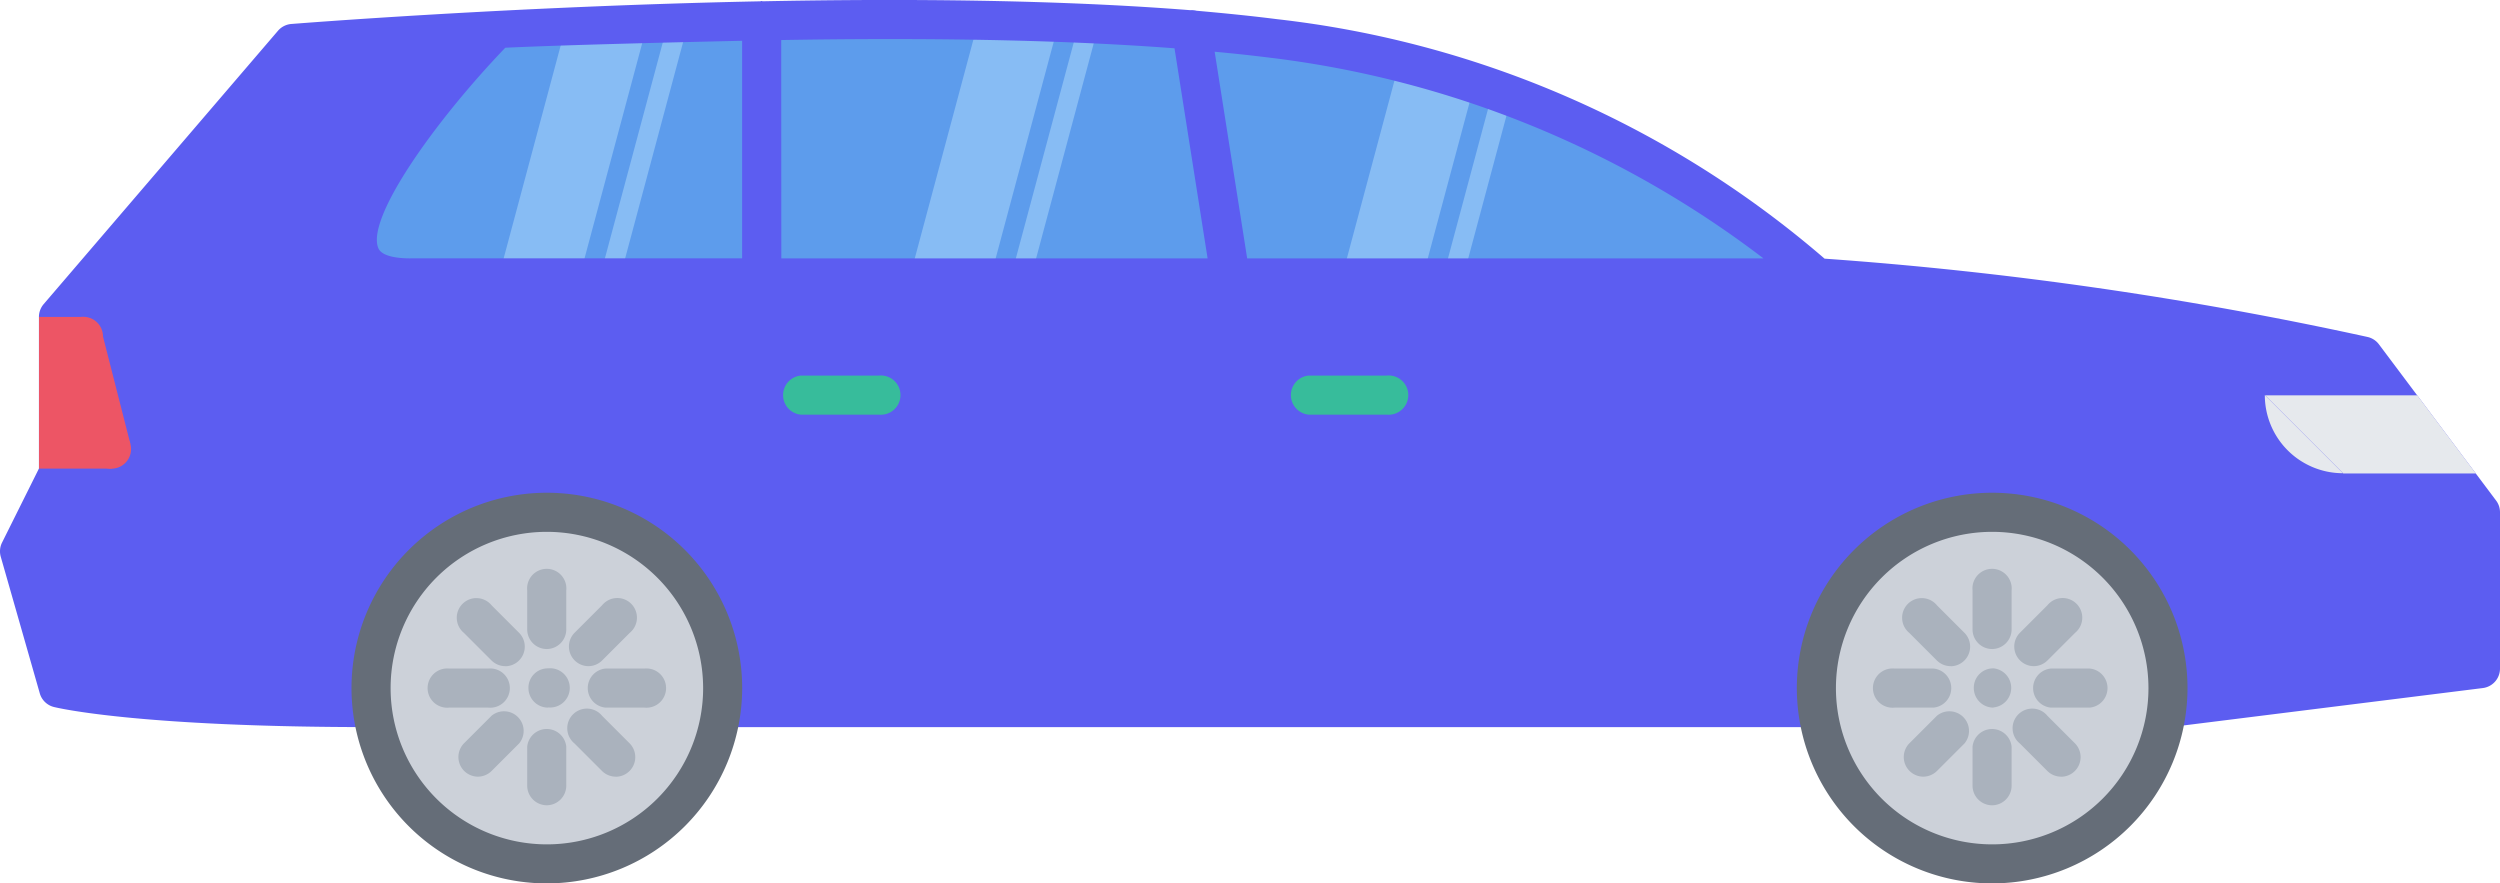 <svg id="station-wagon" xmlns="http://www.w3.org/2000/svg" width="89.144" height="31.5" viewBox="0 0 89.144 31.5">
  <path id="Path_5413" data-name="Path 5413" d="M266.278,15.575H245.385V14.182l-1.393-6.059.112-1.365q1.483.128,2.842.294c12.369,1.559,19.333,8.523,19.333,8.523Zm0,0" transform="translate(-201.51 -5.668)" fill="#5d9cec"/>
  <path id="Path_5414" data-name="Path 5414" d="M172.642,12.292v1.393H155.927V5.913l-.014-1.393a152.257,152.257,0,0,1,15.447.348l-.112,1.365Zm0,0" transform="translate(-128.767 -3.778)" fill="#5d9cec"/>
  <path id="Path_5415" data-name="Path 5415" d="M86.274,12.53v1.393H73.736c-5.572,0,1.393-6.965,1.393-6.965l1.686-1.921V5.022c2.41-.112,6.562-.223,9.445-.265l.014,1.393Zm0,0" transform="translate(-59.114 -4.016)" fill="#5d9cec"/>
  <path id="Path_5416" data-name="Path 5416" d="M274.762,20.934h2.885l1.849-6.9c-.855-.283-1.738-.552-2.676-.786Zm0,0" transform="translate(-226.922 -11.026)" fill="#87bcf4"/>
  <path id="Path_5417" data-name="Path 5417" d="M295.473,25.7h.722l1.728-6.448c-.215-.081-.437-.155-.659-.235Zm0,0" transform="translate(-244.027 -15.794)" fill="#87bcf4"/>
  <path id="Path_5418" data-name="Path 5418" d="M186.273,13.836h2.884l2.438-9.095c-.947-.035-1.893-.072-2.861-.089Zm0,0" transform="translate(-153.84 -3.929)" fill="#87bcf4"/>
  <path id="Path_5419" data-name="Path 5419" d="M206.977,14.378h.722l2.423-9.039c-.237-.012-.474-.022-.713-.031Zm0,0" transform="translate(-170.94 -4.471)" fill="#87bcf4"/>
  <path id="Path_5420" data-name="Path 5420" d="M102.1,13.836h2.884l2.438-9.095c-.947-.035-1.893-.072-2.861-.089Zm0,0" transform="translate(-84.327 -3.929)" fill="#87bcf4"/>
  <path id="Path_5421" data-name="Path 5421" d="M122.809,14.378h.722l2.423-9.039c-.237-.012-.474-.022-.713-.031Zm0,0" transform="translate(-101.426 -4.471)" fill="#87bcf4"/>
  <path id="Path_5422" data-name="Path 5422" d="M89.005,18.346l-4.179-5.572a.7.7,0,0,0-.407-.262A134.886,134.886,0,0,0,65.06,9.72,36.1,36.1,0,0,0,45.53,1.18c-.91-.116-1.871-.212-2.864-.3a.712.712,0,0,0-.226-.02C37.745.488,32.281.441,27.2.543c-.017,0-.029-.01-.044-.01s-.035.011-.052.011c-8.909.18-16.588.8-16.719.808a.705.705,0,0,0-.473.242l-8.357,9.75a.706.706,0,0,0-.167.454v5.407L.072,19.846a.7.7,0,0,0-.046.5l1.393,4.875a.7.7,0,0,0,.5.485c.117.029,2.967.718,11.313.718a.7.7,0,1,0,0-1.393h0v0a6.268,6.268,0,1,1,12.536,0v0h0a.7.7,0,0,0,0,1.393h39a.7.7,0,0,0,0-1.393h0v0a6.268,6.268,0,0,1,12.536,0l-.088.011a.7.7,0,0,0,.085,1.387.633.633,0,0,0,.088-.005l11.145-1.393a.7.7,0,0,0,.61-.692V18.764a.694.694,0,0,0-.139-.418ZM45.356,2.563A36.155,36.155,0,0,1,62.88,9.71H44.471L43.312,2.342c.7.064,1.386.138,2.044.222Zm-17.5-.638c4.7-.082,9.678-.035,14.024.294L43.06,9.71h-15.2ZM14.622,9.71c-.365,0-1-.048-1.131-.363-.444-1.054,1.972-4.481,4.526-7.148,2.141-.1,5.934-.191,8.445-.248V9.709H14.622Zm0,0" transform="translate(0 -0.497)" fill="#5c5df1"/>
  <path id="Path_5423" data-name="Path 5423" d="M384.5,112.309a6.274,6.274,0,0,1-12.481,0c-.014-.209-.028-.42-.028-.642a6.268,6.268,0,0,1,12.536,0C384.528,111.889,384.515,112.1,384.5,112.309Zm0,0" transform="translate(-307.224 -87.134)" fill="#ccd1d9"/>
  <path id="Path_5424" data-name="Path 5424" d="M374.957,115.343a6.965,6.965,0,1,1,6.964-6.965A6.973,6.973,0,0,1,374.957,115.343Zm0-12.536a5.572,5.572,0,1,0,5.572,5.572A5.578,5.578,0,0,0,374.957,102.807Zm0,0" transform="translate(-303.92 -83.843)" fill="#656d78"/>
  <g id="Group_4051" data-name="Group 4051" transform="translate(66.858 20.357)">
    <path id="Path_5425" data-name="Path 5425" d="M404.9,138.807a.7.7,0,0,1-.7-.7.69.69,0,0,1,.688-.7h.016a.7.7,0,0,1,0,1.393Zm0,0" transform="translate(-400.677 -133.932)" fill="#aab2bd"/>
    <path id="Path_5426" data-name="Path 5426" d="M404.688,120.2a.7.7,0,0,1-.7-.7V118.11a.7.7,0,1,1,1.393,0V119.5A.7.7,0,0,1,404.688,120.2Zm0,0" transform="translate(-400.51 -117.414)" fill="#aab2bd"/>
    <path id="Path_5427" data-name="Path 5427" d="M404.688,152.2a.7.7,0,0,1-.7-.7V150.11a.7.7,0,0,1,1.393,0V151.5A.7.7,0,0,1,404.688,152.2Zm0,0" transform="translate(-400.51 -143.842)" fill="#aab2bd"/>
    <path id="Path_5428" data-name="Path 5428" d="M391.53,125.653a.7.7,0,0,1-.493-.2l-.985-.985a.7.7,0,1,1,.985-.985l.985.985a.7.7,0,0,1-.492,1.188Zm0,0" transform="translate(-388.828 -122.256)" fill="#aab2bd"/>
    <path id="Path_5429" data-name="Path 5429" d="M414.161,148.276a.7.7,0,0,1-.493-.2l-.985-.985a.7.7,0,1,1,.985-.985l.985.985a.7.7,0,0,1-.492,1.188Zm0,0" transform="translate(-407.52 -140.939)" fill="#aab2bd"/>
    <path id="Path_5430" data-name="Path 5430" d="M386.081,138.807h-1.393a.7.7,0,1,1,0-1.393h1.393a.7.7,0,0,1,0,1.393Zm0,0" transform="translate(-383.992 -133.932)" fill="#aab2bd"/>
    <path id="Path_5431" data-name="Path 5431" d="M418.081,138.807h-1.393a.7.7,0,0,1,0-1.393h1.393a.7.7,0,0,1,0,1.393Zm0,0" transform="translate(-410.42 -133.932)" fill="#aab2bd"/>
    <path id="Path_5432" data-name="Path 5432" d="M390.545,148.276a.7.7,0,0,1-.493-1.188l.985-.985a.7.7,0,0,1,.985.985l-.985.985A.7.7,0,0,1,390.545,148.276Zm0,0" transform="translate(-388.828 -140.939)" fill="#aab2bd"/>
    <path id="Path_5433" data-name="Path 5433" d="M413.176,125.653a.7.7,0,0,1-.493-1.188l.985-.985a.7.7,0,1,1,.985.985l-.985.985A.7.7,0,0,1,413.176,125.653Zm0,0" transform="translate(-407.519 -122.256)" fill="#aab2bd"/>
  </g>
  <path id="Path_5434" data-name="Path 5434" d="M88.5,112.309a6.274,6.274,0,0,1-12.481,0c-.014-.209-.028-.42-.028-.642a6.268,6.268,0,0,1,12.536,0C88.528,111.889,88.515,112.1,88.5,112.309Zm0,0" transform="translate(-62.761 -87.134)" fill="#ccd1d9"/>
  <path id="Path_5435" data-name="Path 5435" d="M78.957,115.343a6.965,6.965,0,1,1,6.964-6.965A6.973,6.973,0,0,1,78.957,115.343Zm0-12.536a5.572,5.572,0,1,0,5.572,5.572A5.578,5.578,0,0,0,78.957,102.807Zm0,0" transform="translate(-59.457 -83.843)" fill="#656d78"/>
  <path id="Path_5436" data-name="Path 5436" d="M108.9,138.807a.7.7,0,0,1-.7-.7.69.69,0,0,1,.688-.7h.016a.7.7,0,1,1,0,1.393Zm0,0" transform="translate(-89.357 -113.575)" fill="#aab2bd"/>
  <path id="Path_5437" data-name="Path 5437" d="M108.688,120.2a.7.7,0,0,1-.7-.7V118.11a.7.7,0,1,1,1.393,0V119.5A.7.7,0,0,1,108.688,120.2Zm0,0" transform="translate(-89.189 -97.057)" fill="#aab2bd"/>
  <path id="Path_5438" data-name="Path 5438" d="M108.688,152.2a.7.7,0,0,1-.7-.7V150.11a.7.7,0,0,1,1.393,0V151.5A.7.7,0,0,1,108.688,152.2Zm0,0" transform="translate(-89.189 -123.486)" fill="#aab2bd"/>
  <path id="Path_5439" data-name="Path 5439" d="M95.53,125.653a.7.7,0,0,1-.493-.2l-.985-.985a.7.7,0,1,1,.985-.985l.985.985a.7.7,0,0,1-.492,1.188Zm0,0" transform="translate(-77.508 -101.899)" fill="#aab2bd"/>
  <path id="Path_5440" data-name="Path 5440" d="M118.161,148.276a.7.7,0,0,1-.493-.2l-.985-.985a.7.7,0,1,1,.985-.985l.985.985a.7.7,0,0,1-.492,1.188Zm0,0" transform="translate(-96.199 -120.582)" fill="#aab2bd"/>
  <path id="Path_5441" data-name="Path 5441" d="M90.082,138.807H88.689a.7.7,0,1,1,0-1.393h1.393a.7.7,0,1,1,0,1.393Zm0,0" transform="translate(-72.672 -113.575)" fill="#aab2bd"/>
  <path id="Path_5442" data-name="Path 5442" d="M122.081,138.807h-1.393a.7.7,0,0,1,0-1.393h1.393a.7.7,0,1,1,0,1.393Zm0,0" transform="translate(-99.1 -113.575)" fill="#aab2bd"/>
  <path id="Path_5443" data-name="Path 5443" d="M94.545,148.276a.7.7,0,0,1-.493-1.188l.985-.985a.7.7,0,0,1,.985.985l-.985.985A.7.7,0,0,1,94.545,148.276Zm0,0" transform="translate(-77.508 -120.582)" fill="#aab2bd"/>
  <path id="Path_5444" data-name="Path 5444" d="M117.176,125.653a.7.7,0,0,1-.493-1.188l.985-.985a.7.7,0,1,1,.985.985l-.985.985A.7.7,0,0,1,117.176,125.653Zm0,0" transform="translate(-96.198 -101.899)" fill="#aab2bd"/>
  <path id="Path_5445" data-name="Path 5445" d="M163.474,78.807h-2.786a.7.7,0,0,1,0-1.393h2.786a.7.7,0,1,1,0,1.393Zm0,0" transform="translate(-132.135 -64.022)" fill="#37bc9b"/>
  <path id="Path_5446" data-name="Path 5446" d="M267.474,78.807h-2.786a.7.7,0,0,1,0-1.393h2.786a.7.7,0,1,1,0,1.393Zm0,0" transform="translate(-218.028 -64.022)" fill="#37bc9b"/>
  <path id="Path_5447" data-name="Path 5447" d="M469.31,81.461h-5.427l2.786,2.786h4.73Zm0,0" transform="translate(-383.115 -67.364)" fill="#e6e9ed"/>
  <path id="Path_5448" data-name="Path 5448" d="M463.824,81.4a2.785,2.785,0,0,0,2.786,2.786Zm0,0" transform="translate(-383.066 -67.312)" fill="#e6e9ed"/>
  <path id="Path_5449" data-name="Path 5449" d="M10.273,66.095l.974,3.82-.669.892H7.992V65.4H9.576Zm0,0" transform="translate(-6.601 -54.098)" fill="#ed5565"/>
  <path id="Path_5450" data-name="Path 5450" d="M14.483,66.095a.7.7,0,1,1-.7-.7A.7.7,0,0,1,14.483,66.095Zm0,0" transform="translate(-10.811 -54.098)" fill="#ed5565"/>
  <path id="Path_5451" data-name="Path 5451" d="M20.229,89.157a.7.7,0,1,1-.7-.7A.7.7,0,0,1,20.229,89.157Zm0,0" transform="translate(-15.556 -73.145)" fill="#ed5565"/>
</svg>
